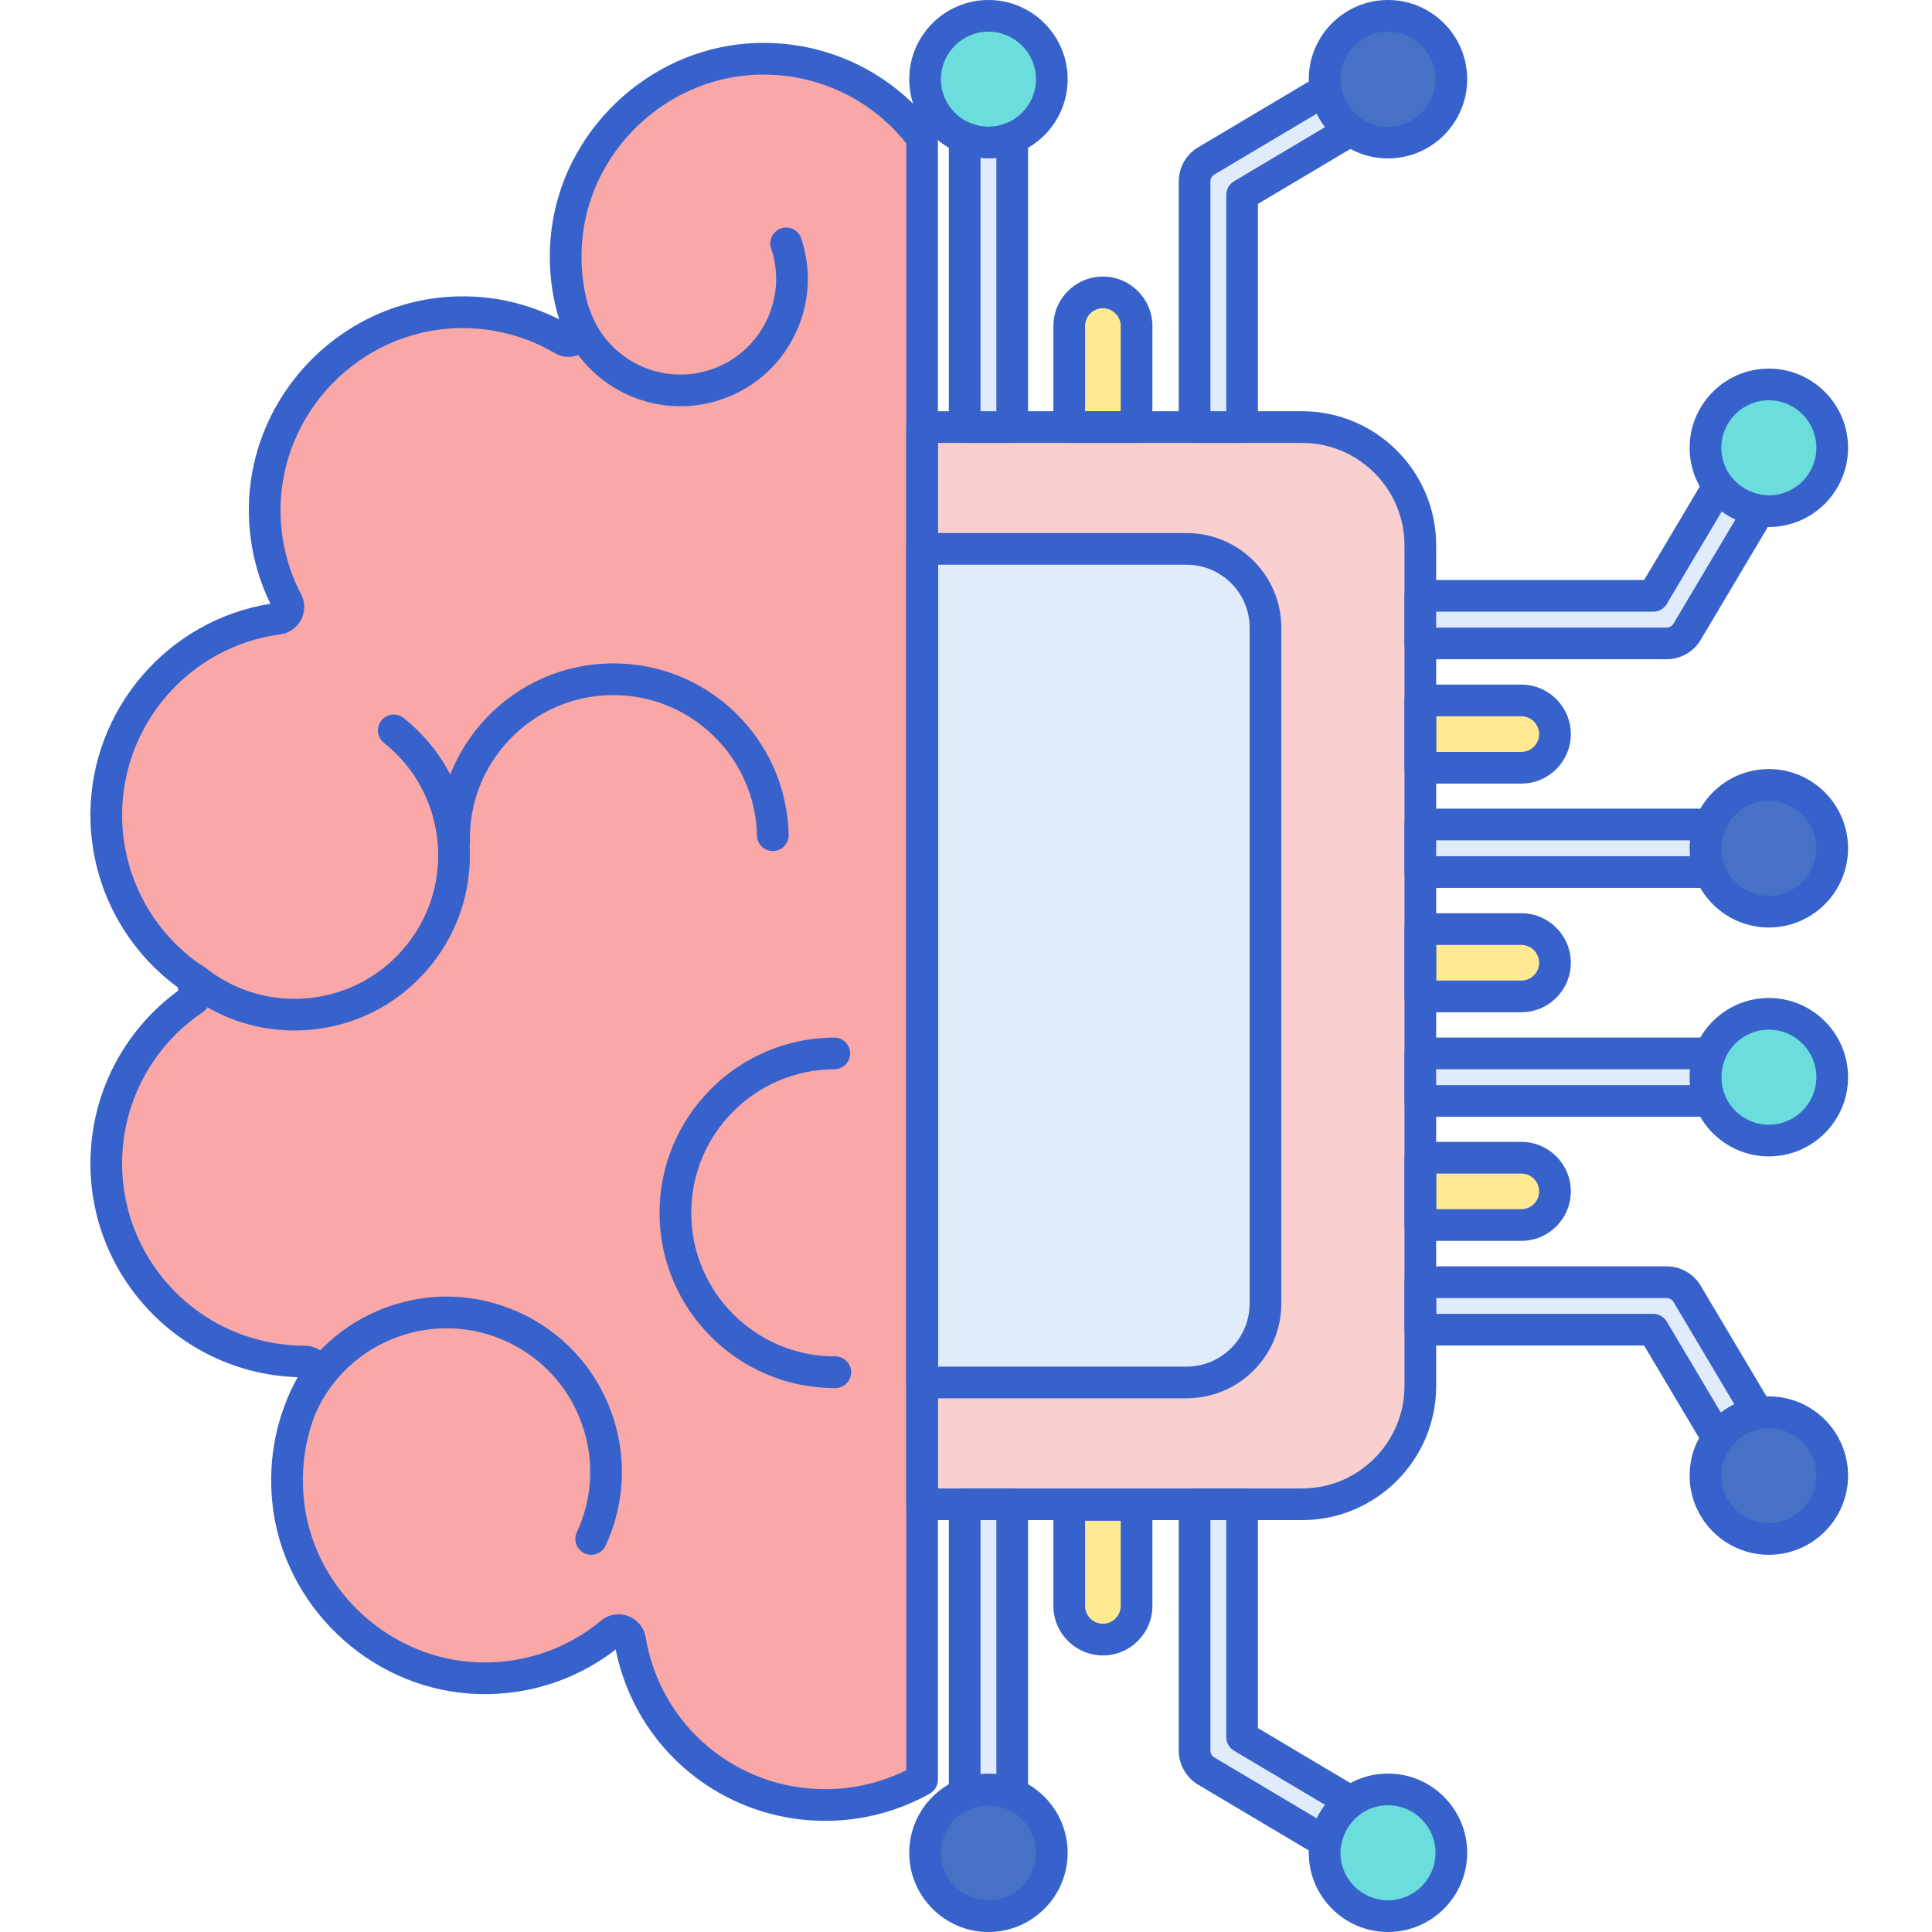 <svg height="487pt" viewBox="-22 0 487 487.832" width="487pt" xmlns="http://www.w3.org/2000/svg"><path d="m421.504 356.836-17.93-30.145c-1.082-1.82-3.043-2.934-5.156-2.934h-62.199v12h58.789l16.301 27.406c2.402-3.281 6.016-5.613 10.195-6.328zm0 0" fill="#e0ebfc"/><path d="m166.902 14.953c-23.844 1.629-43.551 20.465-46.172 44.223-.91 8.254.203 16.152 2.891 23.277.473 1.254-.004 2.648-1.172 3.305-.012.008-.02.012-.035.02-.828.469-1.828.441-2.648-.043-7.707-4.543-16.734-7.086-26.371-6.891-26.949.543-48.996 23.07-48.977 50.023.008 8.305 2.043 16.125 5.633 23.012.969 1.859-.184 4.062-2.258 4.336-24.48 3.242-43.375 24.188-43.375 49.555 0 17.301 8.789 32.551 22.145 41.527v4.945c-13.355 8.977-22.145 24.227-22.145 41.527 0 27.613 22.387 50 50 50h.059c2.328-.004 3.781 2.465 2.59 4.465-5.305 8.906-7.926 19.594-6.723 30.961 2.512 23.816 22.152 42.734 46.039 44.441 13.535.969 26.02-3.461 35.539-11.352 1.73-1.434 4.375-.43 4.75 1.789 3.953 23.66 24.523 41.695 49.309 41.695 8.879 0 17.211-2.324 24.438-6.383v-414.551c-9.77-13.012-25.734-21.098-43.516-19.883zm0 0" fill="#f9a7a7"/><path d="m306.355 379.832h-95.938v-272h95.938c16.492 0 29.863 13.371 29.863 29.863v212.273c0 16.492-13.371 29.863-29.863 29.863zm0 0" fill="#f9cfcf"/><path d="m210.418 349.07v-210.477h66.793c10.996 0 19.906 8.914 19.906 19.91v170.656c0 10.996-8.914 19.91-19.906 19.91zm0 0" fill="#e0ebfc"/><path d="m264.566 107.832h-17v-25.5c0-4.695 3.809-8.5 8.5-8.5 4.695 0 8.5 3.805 8.5 8.5zm0 0" fill="#ffea92"/><path d="m336.219 193.859v-17h25.5c4.691 0 8.5 3.805 8.5 8.5s-3.809 8.5-8.5 8.5zm0 0" fill="#ffea92"/><path d="m336.219 251.594v-17h25.5c4.691 0 8.5 3.805 8.5 8.5 0 4.691-3.809 8.5-8.5 8.5zm0 0" fill="#ffea92"/><path d="m336.219 309.324v-17h25.5c4.691 0 8.5 3.809 8.5 8.5 0 4.695-3.809 8.5-8.5 8.5zm0 0" fill="#ffea92"/><path d="m264.566 380h-17v25.5c0 4.695 3.809 8.5 8.5 8.5 4.695 0 8.5-3.805 8.5-8.5zm0 0" fill="#ffea92"/><path d="m185.98 459.77c-25.891 0-47.871-18.086-52.93-43.262-10.52 8.137-23.57 12.074-36.953 11.121-25.66-1.836-47.043-22.477-49.734-48.012-1.18-11.195 1.023-22.18 6.375-31.875-29.035-.922-52.324-24.777-52.324-53.973 0-17.293 8.238-33.438 22.145-43.605v-.789c-13.906-10.168-22.145-26.309-22.145-43.605 0-26.5 19.438-49.172 45.445-53.316-3.559-7.301-5.438-15.422-5.445-23.582-.02-29.207 23.711-53.441 52.895-54.027 8.848-.203 17.605 1.816 25.465 5.793-2.168-7.051-2.848-14.406-2.023-21.902 2.812-25.484 24.258-46.023 49.875-47.773 18.418-1.266 35.945 6.766 46.988 21.465.52.695.797 1.535.797 2.402v414.555c0 1.445-.781 2.781-2.039 3.488-8.023 4.516-17.156 6.898-26.391 6.898zm-52.234-52.156c.812 0 1.641.148 2.441.445 2.324.867 4.02 2.918 4.43 5.359 3.711 22.223 22.789 38.352 45.363 38.352 7.098 0 14.117-1.648 20.441-4.793v-410.777c-9.445-11.863-23.977-18.289-39.242-17.254-21.816 1.492-40.078 18.977-42.469 40.668-.816 7.383.078 14.594 2.656 21.434 1.168 3.109-.051 6.531-2.898 8.168-.031.02-.062.039-.094.055-2.055 1.152-4.598 1.121-6.641-.082-7.328-4.324-15.715-6.496-24.258-6.344-24.859.5-45.07 21.145-45.055 46.023.008 7.461 1.75 14.582 5.18 21.168 1.055 2.027 1.062 4.438.016 6.453-1.047 2.016-3.027 3.395-5.297 3.699-22.75 3.008-39.902 22.605-39.902 45.582 0 15.348 7.617 29.629 20.375 38.207 1.105.746 1.77 1.988 1.77 3.32v4.945c0 1.332-.664 2.578-1.77 3.32-12.758 8.578-20.375 22.863-20.375 38.211 0 25.363 20.633 46 46 46h.012c2.578 0 4.914 1.352 6.156 3.531 1.25 2.191 1.219 4.801-.078 6.98-5.109 8.574-7.246 18.426-6.188 28.492 2.293 21.738 20.5 39.309 42.352 40.871 11.914.863 23.539-2.852 32.695-10.438 1.266-1.055 2.805-1.598 4.379-1.598zm33.156-392.66h.023zm0 0" fill="#3762cc"/><path d="m306.355 383.832h-95.938c-2.207 0-4-1.793-4-4v-272c0-2.207 1.793-4 4-4h95.938c18.672 0 33.863 15.191 33.863 33.863v212.273c0 18.672-15.191 33.863-33.863 33.863zm-91.938-8h91.938c14.262 0 25.863-11.602 25.863-25.863v-212.273c0-14.258-11.602-25.859-25.863-25.859h-91.938zm0 0" fill="#3762cc"/><path d="m277.211 353.07h-66.793c-2.207 0-4-1.793-4-4v-210.477c0-2.207 1.793-4 4-4h66.793c13.184 0 23.906 10.727 23.906 23.91v170.656c0 13.184-10.723 23.91-23.906 23.91zm-62.793-8h62.793c8.77 0 15.906-7.137 15.906-15.91v-170.656c0-8.773-7.137-15.91-15.906-15.91h-62.793zm0 0" fill="#3762cc"/><path d="m264.566 111.832h-17c-2.207 0-4-1.793-4-4v-25.5c0-6.891 5.609-12.5 12.5-12.5 6.895 0 12.5 5.609 12.5 12.5v25.5c0 2.211-1.789 4-4 4zm-13-8h9v-21.5c0-2.48-2.02-4.5-4.5-4.5-2.477 0-4.5 2.02-4.5 4.5zm0 0" fill="#3762cc"/><path d="m361.719 197.859h-25.5c-2.207 0-4-1.793-4-4v-17c0-2.207 1.793-4 4-4h25.5c6.891 0 12.5 5.609 12.5 12.5 0 6.895-5.609 12.5-12.5 12.5zm-21.5-8h21.5c2.48 0 4.5-2.016 4.5-4.5 0-2.48-2.02-4.5-4.5-4.5h-21.5zm0 0" fill="#3762cc"/><path d="m361.719 255.594h-25.5c-2.207 0-4-1.793-4-4v-17c0-2.211 1.793-4 4-4h25.5c6.891 0 12.5 5.605 12.5 12.5 0 6.891-5.609 12.5-12.5 12.5zm-21.5-8h21.5c2.48 0 4.5-2.02 4.5-4.5 0-2.484-2.02-4.5-4.5-4.5h-21.5zm0 0" fill="#3762cc"/><path d="m361.719 313.324h-25.5c-2.207 0-4-1.789-4-4v-17c0-2.207 1.793-4 4-4h25.5c6.891 0 12.5 5.609 12.5 12.5 0 6.895-5.609 12.5-12.5 12.5zm-21.5-8h21.5c2.48 0 4.5-2.016 4.5-4.5 0-2.48-2.02-4.5-4.5-4.5h-21.5zm0 0" fill="#3762cc"/><path d="m256.066 418c-6.891 0-12.5-5.609-12.5-12.5v-25.5c0-2.207 1.793-4 4-4h17c2.211 0 4 1.793 4 4v25.5c0 6.891-5.605 12.5-12.5 12.5zm-4.5-34v21.5c0 2.48 2.023 4.5 4.5 4.5 2.48 0 4.5-2.02 4.5-4.5v-21.5zm0 0" fill="#3762cc"/><path d="m243.168 20c0 8.836-7.164 16-16 16-8.836 0-16-7.164-16-16s7.164-16 16-16c8.836 0 16 7.164 16 16zm0 0" fill="#6bdddd"/><path d="m440.219 214.191c0 8.836-7.164 16-16 16s-16-7.164-16-16c0-8.836 7.164-16 16-16s16 7.164 16 16zm0 0" fill="#4671c6"/><path d="m440.219 113.074c0 8.84-7.164 16-16 16s-16-7.16-16-16c0-8.836 7.164-16 16-16s16 7.164 16 16zm0 0" fill="#6bdddd"/><path d="m440.219 372.59c0 8.836-7.164 16-16 16s-16-7.164-16-16c0-8.836 7.164-16 16-16s16 7.164 16 16zm0 0" fill="#4671c6"/><path d="m440.219 271.992c0 8.836-7.164 16-16 16s-16-7.164-16-16c0-8.836 7.164-16 16-16s16 7.164 16 16zm0 0" fill="#6bdddd"/><path d="m344.051 20c0 8.836-7.164 16-16 16-8.836 0-16-7.164-16-16s7.164-16 16-16c8.836 0 16 7.164 16 16zm0 0" fill="#4671c6"/><path d="m243.168 467.832c0 8.836-7.164 16-16 16-8.836 0-16-7.164-16-16 0-8.836 7.164-16 16-16 8.836 0 16 7.164 16 16zm0 0" fill="#4671c6"/><path d="m344.051 467.832c0 8.836-7.164 16-16 16-8.836 0-16-7.164-16-16 0-8.836 7.164-16 16-16 8.836 0 16 7.164 16 16zm0 0" fill="#6bdddd"/><g fill="#3762cc"><path d="m227.168 40c-11.027 0-20-8.973-20-20s8.973-20 20-20c11.027 0 20 8.973 20 20s-8.973 20-20 20zm0-32c-6.617 0-12 5.383-12 12s5.383 12 12 12c6.617 0 12-5.383 12-12s-5.383-12-12-12zm0 0"/><path d="m424.219 234.191c-11.027 0-20-8.973-20-20s8.973-20 20-20 20 8.973 20 20-8.973 20-20 20zm0-32c-6.617 0-12 5.383-12 12 0 6.617 5.383 12 12 12s12-5.383 12-12c0-6.617-5.383-12-12-12zm0 0"/><path d="m424.219 133.074c-11.027 0-20-8.969-20-20 0-11.027 8.973-20 20-20s20 8.973 20 20c0 11.031-8.973 20-20 20zm0-32c-6.617 0-12 5.383-12 12 0 6.621 5.383 12 12 12s12-5.379 12-12c0-6.617-5.383-12-12-12zm0 0"/><path d="m424.219 392.59c-11.027 0-20-8.973-20-20 0-11.031 8.973-20 20-20s20 8.969 20 20c0 11.027-8.973 20-20 20zm0-32c-6.617 0-12 5.379-12 12 0 6.617 5.383 12 12 12s12-5.383 12-12c0-6.621-5.383-12-12-12zm0 0"/><path d="m424.219 291.992c-11.027 0-20-8.969-20-20 0-11.027 8.973-20 20-20s20 8.973 20 20c0 11.031-8.973 20-20 20zm0-32c-6.617 0-12 5.383-12 12 0 6.621 5.383 12 12 12s12-5.379 12-12c0-6.617-5.383-12-12-12zm0 0"/><path d="m328.051 40c-11.027 0-20-8.973-20-20s8.973-20 20-20c11.027 0 20 8.973 20 20s-8.973 20-20 20zm0-32c-6.617 0-12 5.383-12 12s5.383 12 12 12c6.617 0 12-5.383 12-12s-5.383-12-12-12zm0 0"/><path d="m227.168 487.832c-11.027 0-20-8.973-20-20 0-11.027 8.973-20 20-20 11.027 0 20 8.973 20 20 0 11.027-8.973 20-20 20zm0-32c-6.617 0-12 5.383-12 12 0 6.617 5.383 12 12 12 6.617 0 12-5.383 12-12 0-6.617-5.383-12-12-12zm0 0"/><path d="m328.051 487.832c-11.027 0-20-8.973-20-20 0-11.027 8.973-20 20-20 11.027 0 20 8.973 20 20 0 11.027-8.973 20-20 20zm0-32c-6.617 0-12 5.383-12 12 0 6.617 5.383 12 12 12 6.617 0 12-5.383 12-12 0-6.617-5.383-12-12-12zm0 0"/><path d="m51.887 260.203c-9.945 0-19.527-3.328-27.434-9.602-1.727-1.375-2.016-3.891-.645-5.621 1.379-1.734 3.891-2.02 5.625-.645 7.578 6.023 17.055 8.734 26.672 7.625 9.621-1.102 18.234-5.887 24.258-13.469 6.02-7.586 8.73-17.055 7.625-26.676s-5.887-18.234-13.469-24.254c-1.73-1.375-2.02-3.891-.645-5.621 1.375-1.73 3.887-2.016 5.621-.645 9.258 7.348 15.098 17.863 16.441 29.605 1.348 11.746-1.957 23.309-9.309 32.562-7.352 9.258-17.863 15.098-29.609 16.445-1.719.195-3.43.293-5.133.293zm0 0"/><path d="m126.867 392.59c-.566 0-1.137-.121-1.684-.371-2.004-.93-2.875-3.309-1.945-5.312 4.074-8.785 4.48-18.629 1.148-27.719s-10.004-16.34-18.789-20.414c-8.785-4.074-18.625-4.48-27.719-1.152-9.094 3.332-16.344 10.004-20.414 18.789-.93 2-3.32 2.875-5.312 1.945-2.004-.926-2.875-3.305-1.945-5.312 4.969-10.723 13.82-18.867 24.918-22.934s23.117-3.566 33.84 1.406c10.723 4.969 18.871 13.82 22.934 24.918 4.066 11.098 3.57 23.117-1.402 33.84-.676 1.457-2.121 2.316-3.629 2.316zm0 0"/><path d="m188.367 350.492c-24.336 0-44.172-19.758-44.246-44.113-.074-24.398 19.711-44.309 44.113-44.387h.012c2.203 0 3.992 1.785 4 3.988.008 2.211-1.781 4.008-3.988 4.012-19.984.062-36.199 16.375-36.137 36.363.062 19.949 16.312 36.137 36.25 36.137h.125c2.203 0 3.992 1.785 4 3.988.008 2.211-1.781 4.004-3.988 4.012-.047 0-.094 0-.141 0zm0 0"/><path d="m149.402 102.582c-13.457 0-26.031-8.512-30.535-21.957-.703-2.094.426-4.363 2.52-5.066 2.102-.703 4.367.43 5.066 2.523 4.234 12.637 17.961 19.484 30.602 15.242 6.125-2.047 11.082-6.363 13.961-12.141 2.875-5.781 3.332-12.336 1.281-18.461-.699-2.094.43-4.359 2.523-5.062 2.102-.703 4.363.43 5.062 2.523 2.73 8.145 2.125 16.871-1.707 24.562-3.832 7.695-10.43 13.434-18.578 16.164-3.379 1.133-6.816 1.672-10.195 1.672zm0 0"/><path d="m92.23 216.629c-2.168 0-3.949-1.734-3.996-3.914-.254-11.816 4.109-23.023 12.285-31.562 8.172-8.535 19.184-13.375 31-13.633 24.496-.547 44.668 18.891 45.199 43.281.047 2.211-1.707 4.039-3.914 4.086-2.191.078-4.039-1.703-4.086-3.91-.426-19.719-16.605-35.465-36.23-35.465-.266 0-.531 0-.793.008-9.68.207-18.703 4.176-25.398 11.168s-10.27 16.176-10.059 25.855c.047 2.207-1.707 4.035-3.914 4.086-.035 0-.062 0-.094 0zm0 0"/></g><path d="m227.168 36c-2.125 0-4.145-.422-6-1.176v73.012h12v-73.012c-1.855.75-3.875 1.176-6 1.176zm0 0" fill="#e0ebfc"/><path d="m408.219 214.191c0-2.125.422-4.145 1.172-6h-73.172v12h73.172c-.75-1.852-1.172-3.875-1.172-6zm0 0" fill="#e0ebfc"/><path d="m411.488 122.742-16.48 27.715h-58.789v12h62.199c2.117 0 4.074-1.113 5.156-2.93l18.23-30.652c-4.199-.637-7.855-2.898-10.316-6.133zm0 0" fill="#e0ebfc"/><path d="m411.305 367.164c-.062 0-.125 0-.188-.004-1.344-.062-2.562-.793-3.25-1.949l-15.137-25.453h-56.512c-2.207 0-4-1.793-4-4v-12c0-2.211 1.793-4 4-4h62.199c3.512 0 6.805 1.871 8.598 4.891l17.926 30.145c.676 1.133.746 2.523.195 3.719-.551 1.195-1.656 2.043-2.957 2.266-3.074.527-5.793 2.215-7.645 4.75-.758 1.031-1.957 1.637-3.23 1.637zm-71.086-35.406h54.789c1.406 0 2.715.742 3.438 1.953l13.66 22.977c1.066-.812 2.207-1.512 3.41-2.094l-15.379-25.859c-.359-.605-1.016-.977-1.715-.977h-58.203zm0 0" fill="#3762cc"/><path d="m408.219 271.992c0-2.125.422-4.145 1.172-6h-73.172v12h73.172c-.75-1.855-1.172-3.875-1.172-6zm0 0" fill="#e0ebfc"/><path d="m312.297 22.715-30.145 17.926c-1.816 1.082-2.934 3.043-2.934 5.16v62.031h12v-58.621l27.41-16.301c-3.285-2.402-5.613-6.02-6.332-10.195zm0 0" fill="#e0ebfc"/><path d="m227.168 451.832c2.125 0 4.145.422 6 1.176v-73.176h-12v73.176c1.855-.75 3.875-1.176 6-1.176zm0 0" fill="#e0ebfc"/><path d="m318.629 454.922-27.41-16.301v-58.789h-12v62.199c0 2.117 1.117 4.078 2.934 5.16l30.148 17.926c.715-4.176 3.043-7.793 6.328-10.195zm0 0" fill="#e0ebfc"/><path d="m233.168 111.832h-12c-2.207 0-4-1.793-4-4v-73.008c0-1.328.66-2.57 1.766-3.316 1.105-.742 2.504-.891 3.738-.391 2.887 1.168 6.117 1.168 8.992 0 1.23-.5 2.637-.352 3.738.391 1.105.746 1.766 1.984 1.766 3.316v73.012c0 2.207-1.793 3.996-4 3.996zm-8-8h4v-63.934c-1.324.133-2.676.133-4 0zm0 0" fill="#3762cc"/><path d="m409.391 224.191h-73.172c-2.207 0-4-1.793-4-4v-12c0-2.207 1.793-4 4-4h73.172c1.332 0 2.574.664 3.32 1.766.742 1.105.887 2.504.387 3.738-.582 1.441-.879 2.957-.879 4.5 0 1.539.297 3.055.879 4.496.5 1.234.355 2.633-.387 3.738-.746 1.102-1.988 1.762-3.32 1.762zm-69.172-8h64.098c-.062-.66-.098-1.328-.098-2s.035-1.336.098-2h-64.098zm0 0" fill="#3762cc"/><path d="m398.418 166.457h-62.199c-2.207 0-4-1.793-4-4v-12c0-2.207 1.793-4 4-4h56.512l15.32-25.762c.68-1.141 1.883-1.875 3.211-1.949 1.363-.082 2.609.52 3.41 1.574 1.898 2.496 4.645 4.129 7.73 4.598 1.316.199 2.449 1.043 3.016 2.246.57 1.203.504 2.609-.18 3.754l-18.227 30.652c-1.789 3.016-5.082 4.887-8.594 4.887zm-58.199-8h58.199c.703 0 1.359-.371 1.715-.977l15.637-26.289c-1.211-.562-2.363-1.25-3.438-2.047l-13.891 23.359c-.719 1.211-2.027 1.953-3.438 1.953h-54.785zm0 0" fill="#3762cc"/><path d="m409.391 281.992h-73.172c-2.207 0-4-1.789-4-4v-12c0-2.207 1.793-4 4-4h73.172c1.332 0 2.574.664 3.32 1.77.742 1.102.887 2.504.387 3.734-.582 1.445-.879 2.957-.879 4.5 0 1.543.297 3.055.879 4.496.5 1.234.355 2.637-.387 3.738-.746 1.102-1.988 1.762-3.32 1.762zm-69.172-8h64.098c-.062-.66-.098-1.328-.098-2 0-.668.035-1.336.098-2h-64.098zm0 0" fill="#3762cc"/><path d="m291.219 111.832h-12c-2.207 0-4-1.793-4-4v-62.031c0-3.508 1.875-6.801 4.887-8.594l30.148-17.93c1.133-.672 2.527-.746 3.719-.191 1.199.551 2.043 1.656 2.266 2.957.527 3.074 2.211 5.785 4.75 7.641 1.082.793 1.699 2.078 1.633 3.418-.062 1.344-.797 2.562-1.949 3.25l-25.457 15.137v56.348c.004 2.207-1.785 3.996-3.996 3.996zm-8-8h4v-54.621c0-1.41.742-2.715 1.957-3.438l22.969-13.664c-.809-1.062-1.512-2.203-2.094-3.406l-25.855 15.375c-.602.359-.977 1.02-.977 1.719zm0 0" fill="#3762cc"/><path d="m233.168 457.008c-.508 0-1.02-.098-1.504-.293-2.883-1.168-6.109-1.168-8.992 0-1.234.5-2.633.352-3.738-.391-1.105-.746-1.766-1.988-1.766-3.316v-73.176c0-2.207 1.793-4 4-4h12c2.207 0 4 1.793 4 4v73.176c0 1.328-.66 2.57-1.766 3.316-.672.453-1.449.684-2.234.684zm-6-9.176c.672 0 1.34.035 2 .102v-64.102h-4v64.102c.66-.066 1.328-.102 2-.102zm0 0" fill="#3762cc"/><path d="m312.297 469.117c-.707 0-1.414-.188-2.043-.562l-30.145-17.926c-3.016-1.793-4.891-5.09-4.891-8.594v-62.199c0-2.211 1.793-4 4-4h12c2.211 0 4 1.789 4 4v56.512l25.457 15.137c1.152.688 1.887 1.906 1.953 3.25.062 1.34-.551 2.625-1.637 3.418-2.535 1.855-4.219 4.57-4.746 7.641-.223 1.301-1.07 2.406-2.27 2.961-.535.242-1.109.363-1.68.363zm-29.078-85.285v58.199c0 .703.375 1.359.977 1.723l25.855 15.375c.582-1.203 1.285-2.344 2.098-3.41l-22.973-13.664c-1.215-.719-1.957-2.027-1.957-3.438v-54.789h-4zm0 0" fill="#3762cc"/></svg>